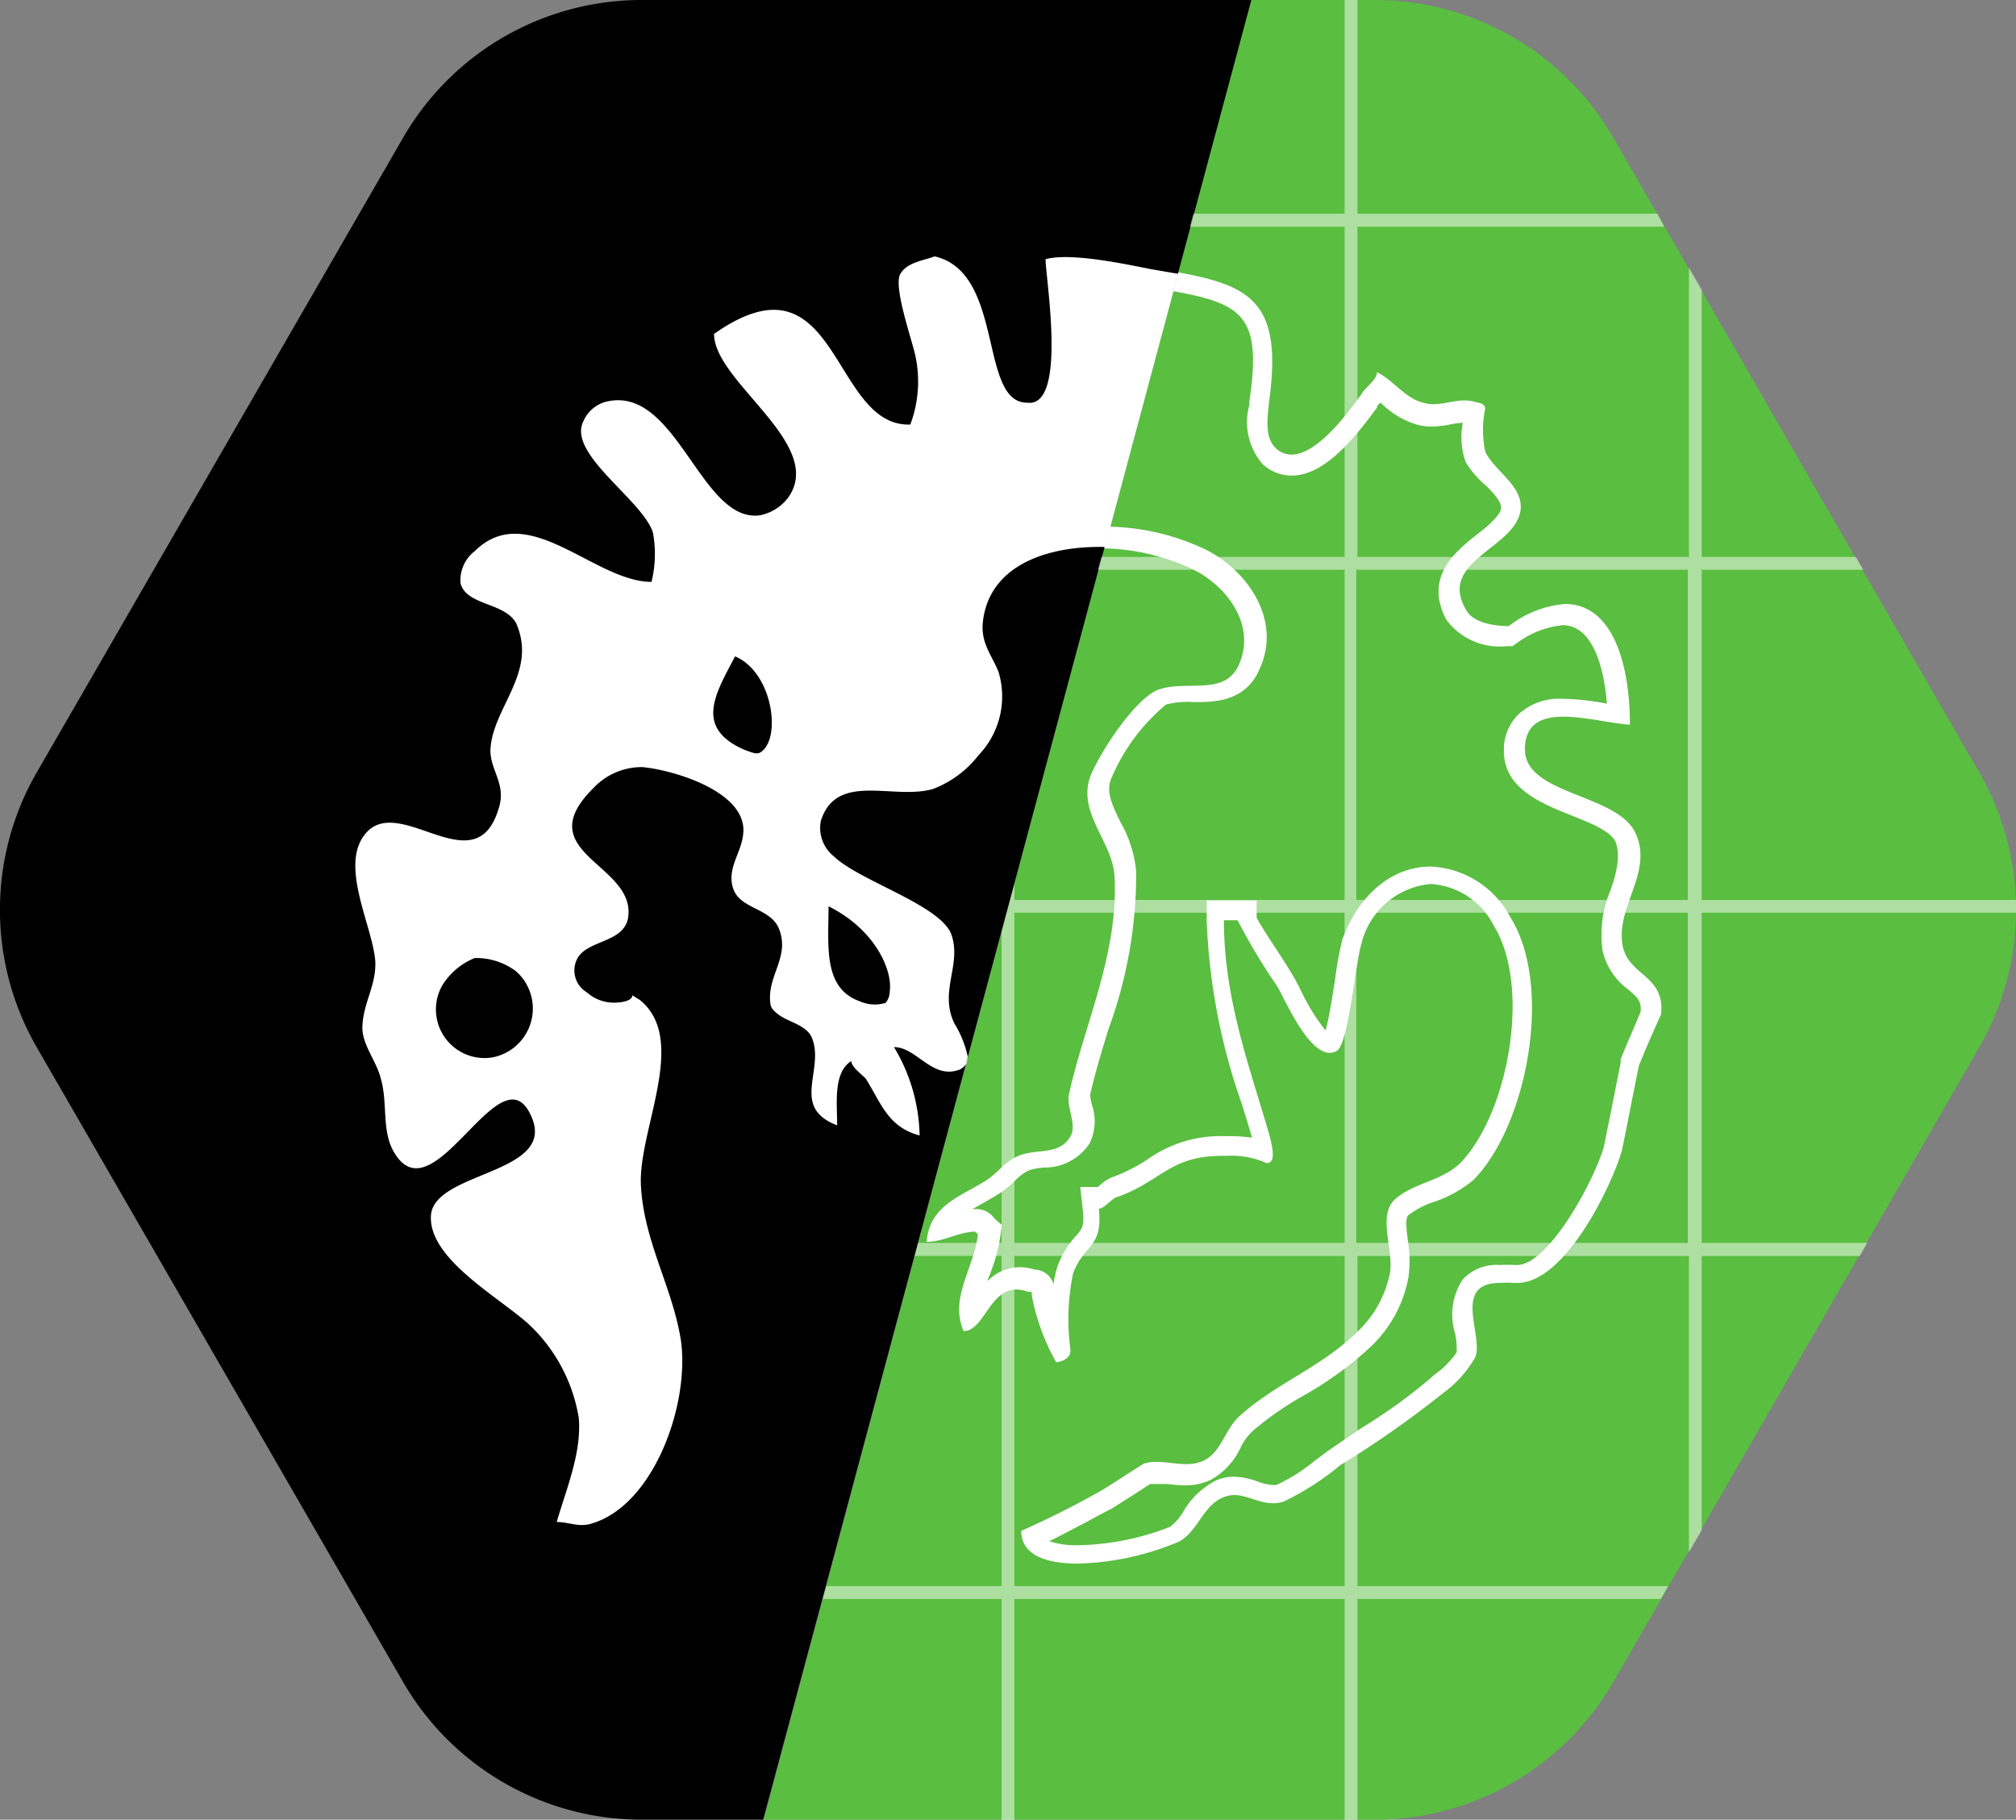 <svg xmlns="http://www.w3.org/2000/svg" viewBox="0 0 91.22 82.34"><rect x="0" y="0" width="91.22" height="82.34" fill="#808080" stroke="none"/><defs><style>.cls-1{fill:#5abe41;}.cls-2,.cls-3{fill:#fff;}.cls-3{opacity:0.5;}</style></defs><g id="Layer_2" data-name="Layer 2"><g id="Layer_1-2" data-name="Layer 1"><path class="cls-1" d="M89.55,34.94,73,6.23A12.46,12.46,0,0,0,62.18,0H56.62L34.56,82.34H62.18A12.48,12.48,0,0,0,73,76.11L89.55,47.4A12.44,12.44,0,0,0,89.55,34.94Z"/><path class="cls-2" d="M48.26,12.49a20.42,20.42,0,0,1,3.32.47L52,13c4.17.65,5.14,1,4.53,5.19v.14A2.9,2.9,0,0,0,57.13,21a1.92,1.92,0,0,0,1.31.52c1.43,0,2.73-1.53,3.81-3l.06-.08,0-.06,0,0a1.1,1.1,0,0,1,.15-.16h0l.07.06a3.88,3.88,0,0,0,1.61.94,2.29,2.29,0,0,0,.64.08,4.32,4.32,0,0,0,.86-.1,4.14,4.14,0,0,1,.55-.07h0a3.36,3.36,0,0,0,.13,1.78A4.38,4.38,0,0,0,67.27,22c.35.36.67.71.65,1s-.55.77-1.07,1.17c-.92.72-2.46,1.92-1.4,3.88a3,3,0,0,0,2.71,1.19h.27l.22-.15a4.12,4.12,0,0,1,2.06-.8c1.27,0,1.85,1.69,2,3.55h0a11.66,11.66,0,0,0-2-.22,2.72,2.72,0,0,0-2,.7A2.23,2.23,0,0,0,68.05,34c0,1.69,1.72,2.36,3.06,2.9.85.34,1.81.72,2,1.22s.1,1.22-.23,2.14A5.23,5.23,0,0,0,72.51,43a3,3,0,0,0,1.16,1.77c.42.36.6.51.57,1l-.42,1c-.17.38-.33.77-.49,1.17l0,.08,0,.08c-.13.63-.25,1.27-.38,1.92s-.26,1.27-.38,1.89C72,53.73,70,57.24,68.65,57.24h-.11a5.43,5.43,0,0,0-.67,0,2.09,2.09,0,0,0-1.69.66,2.9,2.9,0,0,0-.34,2.44,3.45,3.45,0,0,1,.07.86,4.16,4.16,0,0,1-1,1l-.26.23a24.69,24.69,0,0,1-3.1,2.22l-1.46,1-.59.44a8,8,0,0,1-1.74,1.1.69.69,0,0,1-.2,0,2.37,2.37,0,0,1-.65-.15,3.31,3.31,0,0,0-1.1-.22A2,2,0,0,0,55,67a3.61,3.61,0,0,0-1.44,1.37,2.42,2.42,0,0,1-.62.72,11.94,11.94,0,0,1-4.17.83,3.85,3.85,0,0,1-1.29-.18c.45-.22,1-.52,1.68-.87.4-.22.79-.43,1.13-.6l0,0,0,0,.95-.6.8-.52h.22c.17,0,.37,0,.57,0a6.49,6.49,0,0,0,.78.06,2.67,2.67,0,0,0,1.16-.24,3.19,3.19,0,0,0,1.36-1.46,2.65,2.65,0,0,1,.53-.74,14.31,14.31,0,0,1,2.34-1.63,16,16,0,0,0,3-2.18,5.76,5.76,0,0,0,1.72-3.11,5.37,5.37,0,0,0,0-1.6c-.07-.54-.15-1.11,0-1.26a4.08,4.08,0,0,1,1.14-.6,5.4,5.4,0,0,0,1.81-1c2.39-2.4,3.65-8.71,1.67-11.89a4.3,4.3,0,0,0-3.6-2.29c-1.73,0-3.25,1.25-4,3.3a15,15,0,0,0-.32,1.73c-.1.66-.27,1.78-.44,2.39a9.25,9.25,0,0,1-1.16-1.9c-.1-.19-.18-.35-.25-.47s-.35-.59-.71-1.14-.85-1.29-1-1.6v-.77H54.6v.89a28.09,28.09,0,0,0,1.61,8.37c.15.5.31,1,.44,1.47a6.35,6.35,0,0,0-1-.07h-.23A5.69,5.69,0,0,0,52,52.41a7.66,7.66,0,0,1-1.57.82,1.75,1.75,0,0,0-.68.42l-.07.06h-.8l.11,1c.08.75,0,.88-.32,1.23a4.18,4.18,0,0,0-.79,1.28,4,4,0,0,0-.21.9.9.9,0,0,0-.85-.67,2.35,2.35,0,0,0-.68-.11,2.05,2.05,0,0,0-1.45.62c0-.1.07-.21.11-.32a8.2,8.2,0,0,0,.48-1.79l.05-.42L45,55.14a1,1,0,0,0-.86-.43H44l.48-.27c.25-.14.49-.28.76-.45a4.76,4.76,0,0,0,.69-.57,2.26,2.26,0,0,1,.62-.46,2.93,2.93,0,0,1,.68-.13,2.43,2.43,0,0,0,2.07-1.09A2.28,2.28,0,0,0,49.41,50a2.17,2.17,0,0,1-.08-.47c.22-1,.51-1.91.81-2.92a20.34,20.34,0,0,0,1.27-7.17,5.52,5.52,0,0,0-.7-2.22c-.41-.83-.65-1.37-.45-1.94a8.8,8.8,0,0,1,2.5-3.4A3.81,3.81,0,0,1,54,31.77c.94,0,2.36,0,3-1.51,1-2.2-.53-4.41-2.4-5.37a10.64,10.64,0,0,0-4.79-1.06c-3.52,0-5.82,1.54-6.15,4.11a3.48,3.48,0,0,0,.51,2.23,4.3,4.3,0,0,1,.25.53,3,3,0,0,1-.74,2.86A4,4,0,0,1,42,34.82a3.3,3.3,0,0,1-.92.1c-.27,0-.53,0-.8,0l-.86,0a2.89,2.89,0,0,0-3.1,2,2.48,2.48,0,0,0,.81,2.5,10.48,10.48,0,0,0,2.49,1.49c.92.45,2.47,1.2,2.63,1.72a2.83,2.83,0,0,1,0,1.41,4.17,4.17,0,0,0,.21,2.74c0,.1.12.23.2.36s.16.28.24.45a2.83,2.83,0,0,1-.61-.37,2.92,2.92,0,0,0-1.74-.72H39.6v.89a1.06,1.06,0,0,0,.18.56c.16.29.3.57.42.85-.08-.14-.16-.29-.25-.43l-.05-.08-.07-.06-.2-.2-.19-.18V46.37l-1.36.86a2.37,2.37,0,0,0-.3.23,2.76,2.76,0,0,0-.23-.93,2.61,2.61,0,0,0-1.35-1.11,2.29,2.29,0,0,1-.39-.2l-.05,0a2.54,2.54,0,0,1,.22-1,3.3,3.3,0,0,0,.11-2.53,2.62,2.62,0,0,0-1.45-1.31c-.37-.18-.54-.27-.59-.43s0-.5.17-.95a3.86,3.86,0,0,0,.32-1.18A2.4,2.4,0,0,0,34,36c-1.08-1.32-3.5-2-4.79-2.12h-.23A4,4,0,0,0,26.28,35,3.43,3.43,0,0,0,25,37.46a3.5,3.5,0,0,0,1.51,2.42c.76.68,1.11,1.06,1,1.53,0,.14-.2.23-.68.44a2.88,2.88,0,0,0-1.44,1A2,2,0,0,0,26,45.62a2.85,2.85,0,0,0,2.61.55c.77.92.36,2.68,0,4.39a12.18,12.18,0,0,0-.46,3.16,14.84,14.84,0,0,0,1,4.21,16.67,16.67,0,0,1,.8,2.83c.42,2.64-1.14,6.68-3.37,7.36a.82.82,0,0,1-.21,0l0-.08a10.57,10.57,0,0,0,.67-4,8.4,8.4,0,0,0-2.45-4.7,15.23,15.23,0,0,0-1.45-1.18c-1.2-.92-2.85-2.18-2.79-3.16,0-.33,1.11-.78,1.75-1,1.39-.58,3.71-1.55,2.76-3.85C24.42,49,23.71,48.8,23.2,48.8c-1,0-1.8.84-2.67,1.74-.47.48-1.34,1.36-1.69,1.37a.75.75,0,0,1-.21-.24,3.28,3.28,0,0,1-.32-1.56,7.46,7.46,0,0,0-.21-1.56,5.28,5.28,0,0,0-.47-1.18,2.28,2.28,0,0,1-.34-1,5.09,5.09,0,0,1,.26-1.11,5.1,5.1,0,0,0,.32-1.93,9.78,9.78,0,0,0-.43-1.94c-.36-1.24-.76-2.65-.16-3.24a.47.47,0,0,1,.37-.12,5.28,5.28,0,0,1,1.4.35,6.2,6.2,0,0,0,2,.45,2.45,2.45,0,0,0,2.42-2.12,3.12,3.12,0,0,0-.17-2.12,2.27,2.27,0,0,1-.18-.69,4.89,4.89,0,0,1,.61-1.82,4.94,4.94,0,0,0,.48-4.32l0,0,0,0a3,3,0,0,0-1.73-1.23,3.53,3.53,0,0,1-.69-.32c0-.13.09-.32.4-.64A1.58,1.58,0,0,1,23.31,25,6.87,6.87,0,0,1,26,26a7.94,7.94,0,0,0,3.47,1.18h.81l.07-.81a4.63,4.63,0,0,1,.07-.52,4.3,4.3,0,0,0-.05-2.1,7.22,7.22,0,0,0-1.7-2.24c-.5-.52-1.66-1.72-1.5-2v-.05a.67.67,0,0,1,.46-.39h.05L28,19c.93,0,1.77,1.19,2.58,2.35,1,1.41,2,2.86,3.61,2.86a1.72,1.72,0,0,0,.32,0,2.87,2.87,0,0,0,1.86-1.11l0,0,0,0c1.42-2-.28-4-1.65-5.57a9.73,9.73,0,0,1-1.43-1.94A3.44,3.44,0,0,1,35,14.88c.92,0,1.51.83,2.36,2.21s1.85,3,3.74,3h.12l.55,0,.22-.51a6.37,6.37,0,0,0,.25-3.81c0-.21-.15-.5-.25-.83a7.54,7.54,0,0,1-.49-2.09,1.66,1.66,0,0,1,.62-.26l.17-.05c.92.36,1.28,1.57,1.66,3.22s.79,3.31,2.45,3.35h.18a1.56,1.56,0,0,0,1.17-.52c1-1.06.78-3.47.51-6v0M34.24,35a1.4,1.4,0,0,0,.41-.06l.06,0,0,0a2.37,2.37,0,0,0,1.05-2.34,4.13,4.13,0,0,0-2.2-3.64l-.75-.31-.38.72-.14.27c-.61,1.14-1.23,2.32-.82,3.48a3,3,0,0,0,1.85,1.71l0,0h0l.08,0a2.08,2.08,0,0,0,.73.16m5.35,11.37a2.38,2.38,0,0,0,.8-.13l.18-.07L40.7,46a1.64,1.64,0,0,0,.44-1.08c.17-1.43-.91-3.53-3.25-4.7l-1.28-.64V41c0,.21,0,.41,0,.62,0,1.68-.06,3.78,2,4.5a2.62,2.62,0,0,0,1,.21M21.82,48.79a3.38,3.38,0,0,0,.63-.07,3.31,3.31,0,0,0,2.49-2.46,2.88,2.88,0,0,0-1-3,3.76,3.76,0,0,0-2.38-.82l-.28,0-.24.14-.18.1a3.53,3.53,0,0,0-1.64,1.5,3.19,3.19,0,0,0,.09,3.12,2.92,2.92,0,0,0,2.5,1.49M42.29,11.57c-.52.2-1.23.26-1.55.79s.45,2.78.65,3.58a5.55,5.55,0,0,1-.2,3.24h-.08C38.28,19.18,38,14,35,14a4.84,4.84,0,0,0-2.7,1.09c0,2.18,5.08,5,3.35,7.41a2.12,2.12,0,0,1-1.29.8h-.21c-2.37,0-3.5-5.22-6.19-5.22a2,2,0,0,0-.42,0,1.54,1.54,0,0,0-1.16.93c-.71,1.46,2.64,3.51,3.15,5a5.3,5.3,0,0,1-.06,2.25c-2,0-4.18-2.17-6.17-2.17a2.5,2.5,0,0,0-1.82.78,1.66,1.66,0,0,0-.64,1.46c.26,1,2,.86,2.51,1.79,1,2.25-1.09,3.84-1.16,5.76,0,.92.71,1.52.39,2.58S21.7,38,21,38c-1,0-2.33-.81-3.37-.81a1.34,1.34,0,0,0-1,.37c-1.42,1.39.19,4.24.32,5.89.06,1.06-.52,1.85-.58,2.91-.06.86.64,1.59.84,2.45.32,1.13,0,2.39.64,3.38a1.13,1.13,0,0,0,.95.64c1.4,0,3.13-3.11,4.36-3.11.33,0,.63.23.87.81C25.16,53.14,19.63,53,19.5,55s3.22,3.77,4.51,5a7.46,7.46,0,0,1,2.18,4.17c.13,1.59-.58,3.24-1,4.7.42,0,.74.14,1.13.14a1.46,1.46,0,0,0,.48-.08c2.83-.86,4.44-5.49,4-8.34-.39-2.38-1.67-4.43-1.8-6.95s2.19-6.62-.07-8.41c-.13-.06-.19-.13-.32-.19,0,.26-.51.33-.84.33a1.84,1.84,0,0,1-1.22-.47,1.15,1.15,0,0,1-.39-1.59c.52-.79,2.06-.66,2.26-1.78.38-2.45-4.57-2.92-1.55-5.89a3.13,3.13,0,0,1,2-.94h.16c1.42.13,4.76,1.12,4.57,3-.06.86-.77,1.59-.45,2.51s1.67.86,2.06,1.79c.52,1.26-.51,2.12-.39,3.31,0,.27.13.4.39.6.45.33,1.22.46,1.48,1,.64,1.46-1,3.18,1.16,4,0-1-.19-2.38.64-2.91,0,.26.45.59.65.79.71,1.13,1,2.19,2.44,2.58a8,8,0,0,0-1.16-4c.92,0,1.54,1.11,2.48,1.11a1.56,1.56,0,0,0,.36,0c1.09-.27.13-1.53-.13-2.06-.71-1.45.32-2.64-.13-4s-4.18-2.44-5.34-3.57a1.65,1.65,0,0,1-.58-1.59c.37-1.17,1.24-1.37,2.25-1.37.53,0,1.1,0,1.66,0a4.42,4.42,0,0,0,1.17-.13,4.78,4.78,0,0,0,2.06-1.53,3.84,3.84,0,0,0,.9-3.77c-.32-.8-.83-1.32-.7-2.32.31-2.44,2.77-3.33,5.27-3.33a9.88,9.88,0,0,1,4.38,1c1.42.73,2.77,2.45,2,4.24-.65,1.52-2.45.66-3.74,1.19-1.09.53-2.57,2.84-3,3.9-.58,1.66,1,2.92,1.1,4.5.19,3.51-1.36,6.69-2.06,9.87-.13.59.38,1.39.06,1.92-.51.86-1.48.53-2.32.86-.64.26-.9.73-1.48,1.12-1.16.73-2.57,1.13-2.7,2.78.77,0,1.29-.39,2.12-.46.13,0,.13.07.2.13-.2,1.59-1.29,2.85-.65,4.37.92,0,1.17-1.88,2.39-1.88a1.44,1.44,0,0,1,.51.1c.19,0,.19,0,.19.19a9.86,9.86,0,0,0,1.1,3c.13,0,.71-.13.64-.6a10.26,10.26,0,0,1,.13-3.44c.51-1.32,1.35-1.12,1.16-2.91.26,0,.58-.47.84-.53,2-.71,2.36-1.86,4.75-1.86h.2a3.89,3.89,0,0,1,1.8.33c.45,0,.26-.73.13-1.26-.9-3.11-2.06-6.16-2.06-9.73H56a27.25,27.25,0,0,0,1.8,3c.35.6,1.37,3,2.37,3a.6.6,0,0,0,.33-.1c.52-.33.84-4,1.1-4.83A3.55,3.55,0,0,1,64.74,40a3.42,3.42,0,0,1,2.84,1.87c1.74,2.78.65,8.6-1.54,10.79-.84.79-2.06.86-2.9,1.59s-.06,2.31-.25,3.37a5,5,0,0,1-1.48,2.65c-1.61,1.59-3.67,2.32-5.28,3.77-.71.6-.84,1.66-1.68,2.06a1.87,1.87,0,0,1-.78.15c-.44,0-.91-.1-1.35-.1a1.79,1.79,0,0,0-.57.08c-.64.4-1.22.79-1.87,1.19a40.7,40.7,0,0,1-3.67,1.85c0,1.12,1.16,1.48,2.56,1.48a12.4,12.4,0,0,0,4.59-1c.84-.46,1.09-1.65,2-2a1.26,1.26,0,0,1,.49-.1c.57,0,1.12.37,1.75.37a1.58,1.58,0,0,0,.47-.07,12.16,12.16,0,0,0,2.57-1.65,44.92,44.92,0,0,0,4.64-3.25,5.21,5.21,0,0,0,1.48-1.65c.36-1-1.07-3.35,1.12-3.35a3.65,3.65,0,0,1,.55,0h.23c2.17,0,4.29-4.44,4.73-6,.26-1.26.51-2.58.77-3.84.32-.79.64-1.52,1-2.31.19-1.79-1.48-1.73-1.74-3.12-.32-1.78,1.41-3.31.58-5.09s-5-1.72-5-3.78c0-1.17.76-1.48,1.75-1.48s2.23.32,3,.36c0-2.88-.84-5.46-2.93-5.46a4.78,4.78,0,0,0-2.55,1c-.64,0-1.61-.14-1.93-.73C65,25.34,68.68,24.81,68.81,23c.06-1.06-1.23-1.72-1.61-2.58a4.77,4.77,0,0,1,0-1.92c0-.27-.32-.27-.52-.33a1.51,1.51,0,0,0-.42-.05c-.47,0-.93.17-1.41.17a1.52,1.52,0,0,1-.42-.06c-.84-.19-1.35-1-2.12-1.39,0,.34-.58.73-.71,1-.48.66-1.94,2.73-3.16,2.73a1,1,0,0,1-.7-.28c-.52-.47-.39-1.33-.33-2,.71-5-1-5.49-5.27-6.16a24.32,24.32,0,0,0-3.93-.56,3.34,3.34,0,0,0-.9.1c0,.84,1,6.5-.72,6.5h-.12c-2.19,0-1-5.89-4.18-6.62Zm-8,22.52a2,2,0,0,1-.53-.15c-2.31-1-1.35-2.52-.45-4.24,1.74.73,2.13,3.84,1.1,4.37l-.12,0Zm5.35,11.36a1.72,1.72,0,0,1-.68-.14c-1.68-.59-1.42-2.51-1.42-4.3,2.13,1.06,2.9,2.91,2.77,3.84a.82.82,0,0,1-.19.53,1.52,1.52,0,0,1-.48.07ZM21.82,47.9A2.24,2.24,0,0,1,20,44.61a3.08,3.08,0,0,1,1.48-1.26,3,3,0,0,1,1.87.6,2.25,2.25,0,0,1-1.1,3.9,1.65,1.65,0,0,1-.44,0Z"/><path d="M29,0A12.46,12.46,0,0,0,18.24,6.23L1.67,34.94a12.44,12.44,0,0,0,0,12.46L18.24,76.11A12.48,12.48,0,0,0,29,82.34h5.53L56.62,0Z"/><polygon class="cls-3" points="0.01 40.72 0.01 40.72 0.01 40.72 0.01 40.72"/><path class="cls-3" d="M77,41.3H91.22c0-.19,0-.39,0-.58H77V25.78h7.31l-.33-.58H77V13.11l-.58-1V25.2h-15V10.26H75.3L75,9.67H61.42V0h-.58V9.67H54l-.16.59h7V25.2h-11l-.16.58H60.84V40.72H45.9V40l-.58,2.17V56.24H41.55l-.16.59h3.93V71.77H37.39l-.16.58h8.09v10h.58v-10H60.84v10h.58v-10H75.15l.33-.58H61.42V56.83h15V70.24l.58-1V56.83h7.16l.33-.59H77ZM60.84,71.77H45.9V56.83H60.84Zm0-15.53H45.9V41.3H60.84Zm15.53,0h-15V41.3h15Zm0-15.52h-15V25.78h15Z"/><rect class="cls-3" x="14.56" y="12.02" height="1.16"/><rect class="cls-3" x="14.56" y="69.15" height="1.16"/><rect class="cls-3" x="6.94" y="56.2" height="0.67"/><path class="cls-2" d="M43.19,46.32c-.71-1.45.32-2.64-.13-4s-4.18-2.45-5.34-3.58a1.65,1.65,0,0,1-.58-1.59c.71-2.25,3.28-.93,5.08-1.45a4.78,4.78,0,0,0,2.06-1.53,3.84,3.84,0,0,0,.9-3.77c-.32-.8-.83-1.32-.7-2.32.32-2.52,2.93-3.39,5.52-3.33l3.31-12.36-1.17-.2c-1-.19-3.67-.79-4.83-.46,0,.86,1,6.75-.84,6.49-2.19,0-1-5.89-4.18-6.62-.52.2-1.23.26-1.55.79s.45,2.78.65,3.58a5.55,5.55,0,0,1-.2,3.24c-3.6.13-3.22-8.08-8.88-4.1,0,2.18,5.08,5,3.35,7.41a2.12,2.12,0,0,1-1.29.8c-2.64.33-3.73-5.76-6.82-5.17a1.54,1.54,0,0,0-1.16.93c-.71,1.46,2.64,3.51,3.15,5a5.3,5.3,0,0,1-.06,2.25c-2.58,0-5.6-3.77-8-1.39a1.66,1.66,0,0,0-.64,1.46c.26,1,2,.86,2.51,1.79,1,2.25-1.09,3.84-1.16,5.76,0,.92.71,1.52.39,2.58-1,3.51-4.31-.46-5.92,1.06-1.42,1.39.19,4.24.32,5.89.06,1.06-.52,1.85-.58,2.91-.06.86.64,1.59.84,2.45.32,1.13,0,2.39.64,3.38,1.8,2.85,4.83-4.9,6.18-1.66C25.16,53.14,19.63,53,19.5,55s3.22,3.77,4.51,5a7.46,7.46,0,0,1,2.18,4.17c.13,1.59-.58,3.24-1,4.7.58,0,1,.26,1.61.06,2.83-.86,4.44-5.49,4-8.34-.39-2.38-1.67-4.43-1.8-6.95s2.19-6.62-.07-8.41c-.13-.06-.19-.13-.32-.19,0,.26-.51.33-.84.33a1.84,1.84,0,0,1-1.22-.47,1.15,1.15,0,0,1-.39-1.59c.52-.79,2.06-.66,2.26-1.78.38-2.45-4.57-2.92-1.55-5.89a3,3,0,0,1,2.19-.93c1.42.13,4.76,1.12,4.57,3-.06.86-.77,1.59-.45,2.51s1.67.86,2.06,1.79c.52,1.26-.51,2.12-.39,3.31,0,.27.13.4.39.6.45.33,1.22.46,1.48,1,.64,1.46-1,3.18,1.16,4,0-1-.19-2.38.64-2.91,0,.26.45.59.65.79.71,1.13,1,2.19,2.44,2.58a8,8,0,0,0-1.16-4c1,0,1.68,1.39,2.84,1.06a.65.65,0,0,0,.41-.28l.09-.34A4.73,4.73,0,0,0,43.19,46.32ZM22.26,47.85A2.2,2.2,0,0,1,20,44.61a3.08,3.08,0,0,1,1.48-1.26,3,3,0,0,1,1.87.6A2.25,2.25,0,0,1,22.26,47.85Zm12.1-13.78c-.19.07-.45-.07-.65-.13-2.31-1-1.35-2.52-.45-4.24C35,30.43,35.39,33.54,34.36,34.07Zm5.9,10.78a.82.82,0,0,1-.19.53,1.66,1.66,0,0,1-1.16-.07c-1.68-.59-1.42-2.51-1.42-4.3C39.62,42.07,40.39,43.92,40.26,44.85Z"/></g></g></svg>
